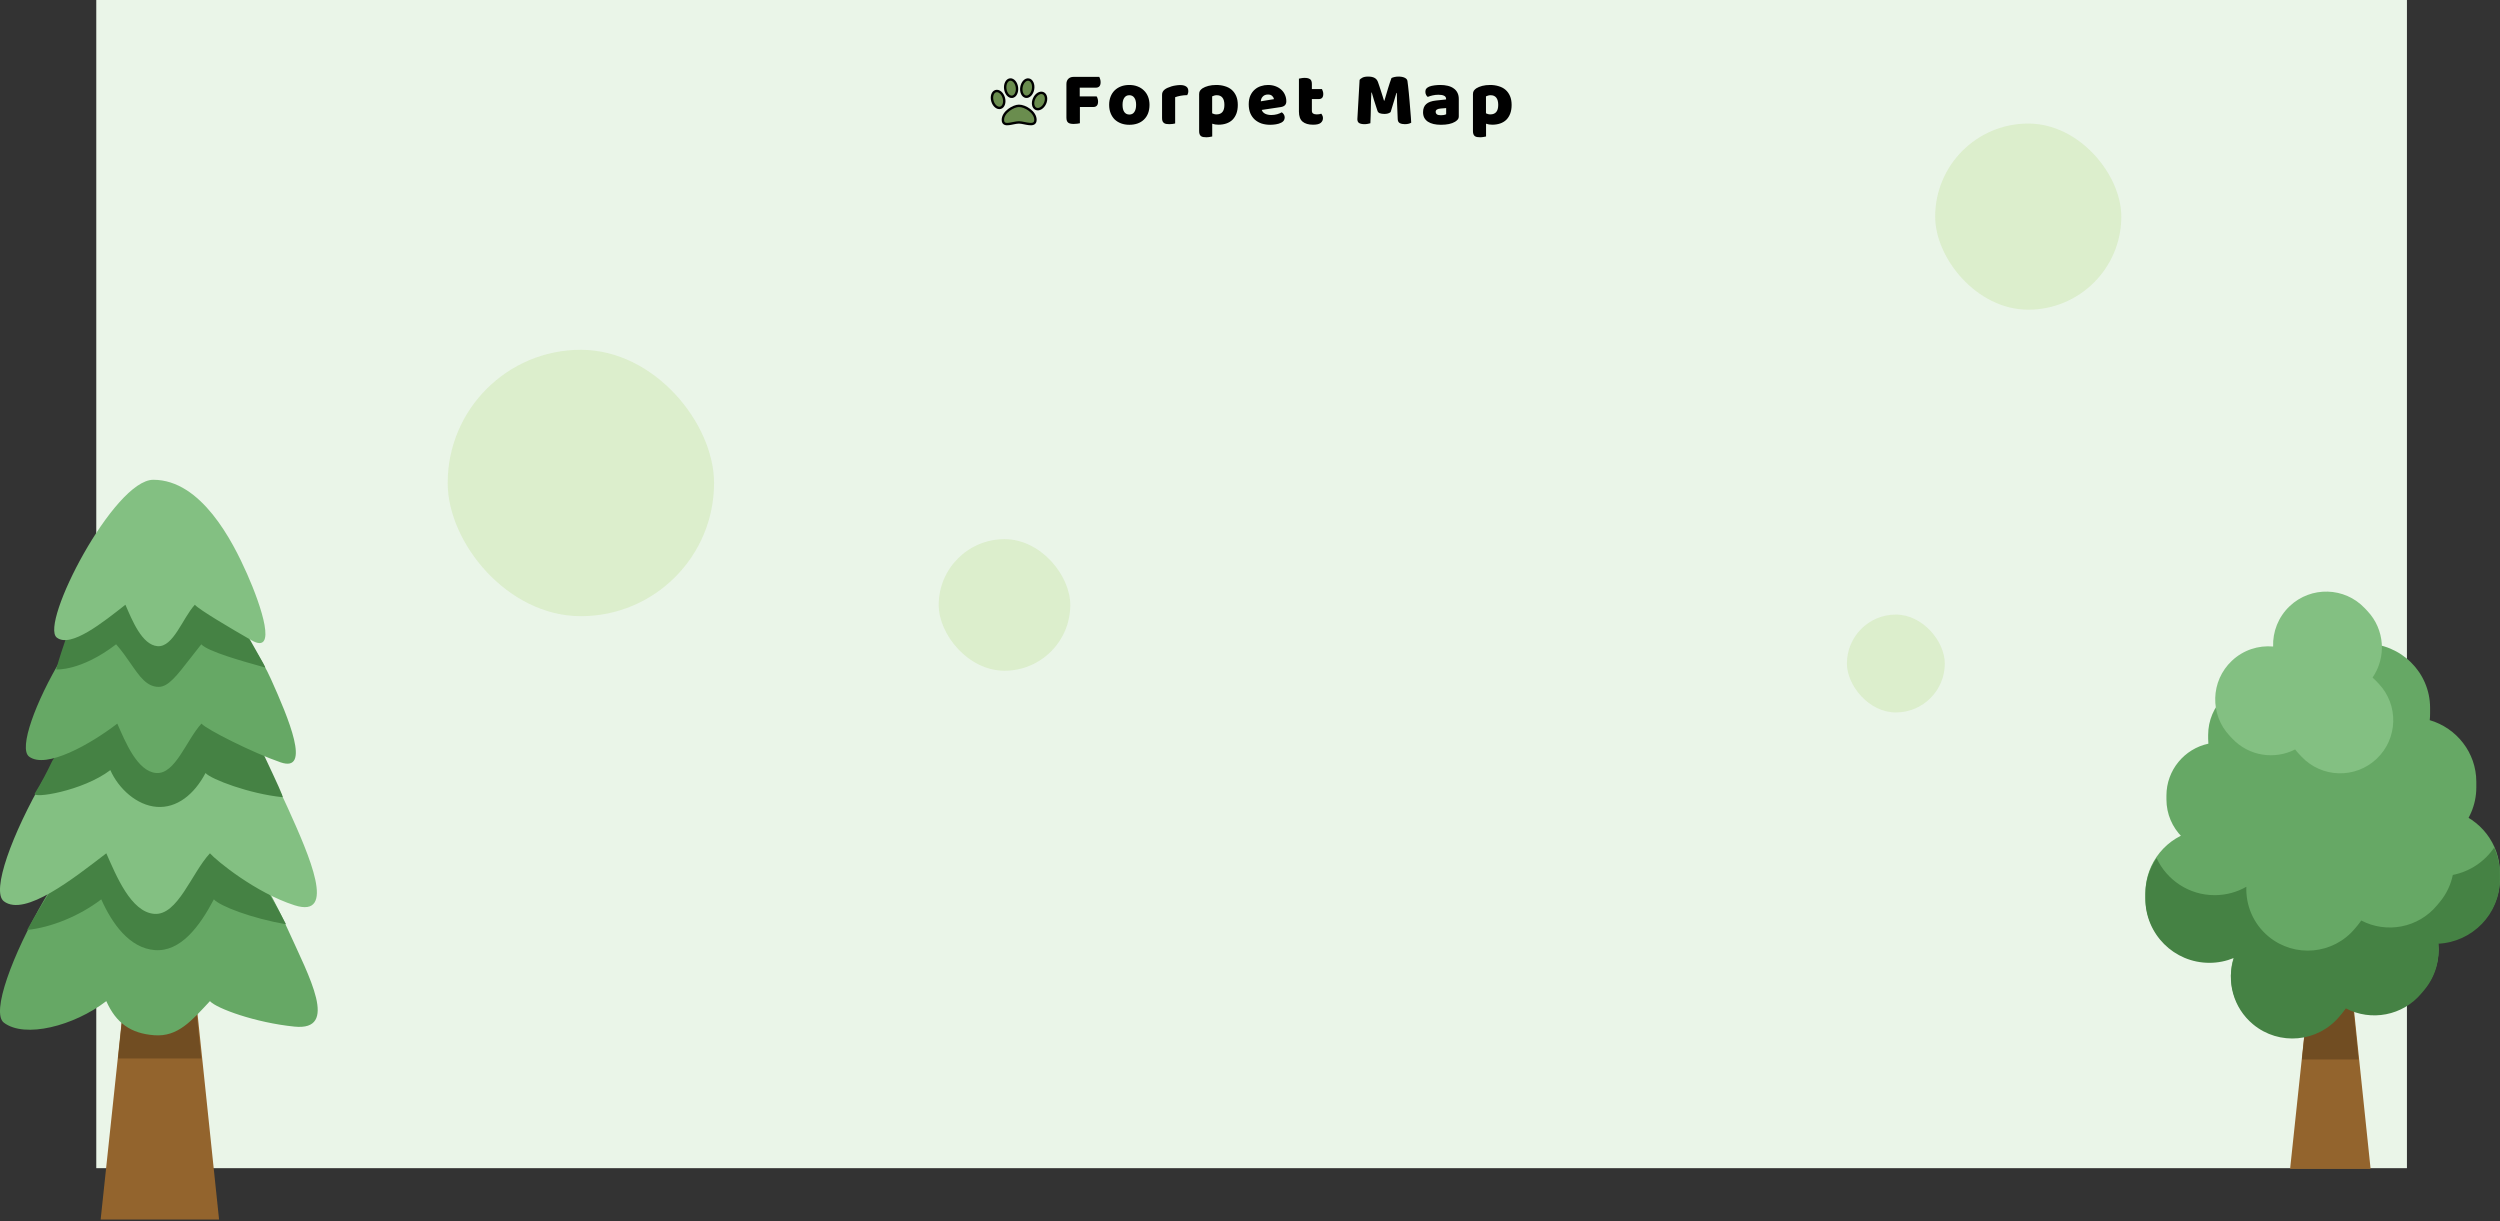 <svg width="1558" height="761" viewBox="0 0 1558 761" fill="none" xmlns="http://www.w3.org/2000/svg">
<rect x="0" y="0" width="1558" height="761" fill="#333333" stroke="none"/>
<rect x="60" width="1440" height="728" fill="#EAF5E8"/>
<rect x="279" y="218" width="166" height="166" rx="83" fill="#CDE7AC" fill-opacity="0.47"/>
<rect x="585" y="336" width="82" height="82" rx="41" fill="#CDE7AC" fill-opacity="0.47"/>
<rect x="1206" y="77" width="116" height="116" rx="58" fill="#CDE7AC" fill-opacity="0.47"/>
<rect x="1151" y="383" width="61" height="61" rx="30.5" fill="#CDE7AC" fill-opacity="0.47"/>
<path d="M685.038 47.912C685.262 48.264 685.454 48.744 685.614 49.352C685.806 49.928 685.902 50.536 685.902 51.176C685.902 52.424 685.63 53.32 685.086 53.864C684.574 54.376 683.87 54.632 682.974 54.632H672.894V60.056H683.406C683.662 60.408 683.87 60.872 684.03 61.448C684.222 62.024 684.318 62.632 684.318 63.272C684.318 64.488 684.046 65.368 683.502 65.912C682.99 66.424 682.286 66.68 681.39 66.68H672.99V76.808C672.638 76.904 672.078 77 671.31 77.096C670.574 77.192 669.838 77.24 669.102 77.24C668.366 77.24 667.71 77.176 667.134 77.048C666.59 76.952 666.126 76.76 665.742 76.472C665.358 76.184 665.07 75.784 664.878 75.272C664.686 74.76 664.59 74.088 664.59 73.256V52.376C664.59 51 664.99 49.912 665.79 49.112C666.59 48.312 667.678 47.912 669.054 47.912H685.038ZM716.372 65.336C716.372 67.32 716.068 69.096 715.46 70.664C714.852 72.2 713.988 73.496 712.868 74.552C711.78 75.608 710.468 76.408 708.932 76.952C707.396 77.496 705.684 77.768 703.796 77.768C701.908 77.768 700.196 77.48 698.66 76.904C697.124 76.328 695.796 75.512 694.676 74.456C693.588 73.368 692.74 72.056 692.132 70.52C691.524 68.984 691.22 67.256 691.22 65.336C691.22 63.448 691.524 61.736 692.132 60.2C692.74 58.664 693.588 57.368 694.676 56.312C695.796 55.224 697.124 54.392 698.66 53.816C700.196 53.24 701.908 52.952 703.796 52.952C705.684 52.952 707.396 53.256 708.932 53.864C710.468 54.44 711.78 55.272 712.868 56.36C713.988 57.416 714.852 58.712 715.46 60.248C716.068 61.784 716.372 63.48 716.372 65.336ZM699.572 65.336C699.572 67.288 699.94 68.792 700.676 69.848C701.444 70.872 702.5 71.384 703.844 71.384C705.188 71.384 706.212 70.856 706.916 69.8C707.652 68.744 708.02 67.256 708.02 65.336C708.02 63.416 707.652 61.944 706.916 60.92C706.18 59.864 705.14 59.336 703.796 59.336C702.452 59.336 701.412 59.864 700.676 60.92C699.94 61.944 699.572 63.416 699.572 65.336ZM732.353 76.952C732.033 77.048 731.521 77.144 730.817 77.24C730.145 77.336 729.441 77.384 728.705 77.384C728.001 77.384 727.361 77.336 726.785 77.24C726.241 77.144 725.777 76.952 725.393 76.664C725.009 76.376 724.705 75.992 724.481 75.512C724.289 75 724.193 74.344 724.193 73.544V59.144C724.193 58.408 724.321 57.784 724.577 57.272C724.865 56.728 725.265 56.248 725.777 55.832C726.289 55.416 726.913 55.048 727.649 54.728C728.417 54.376 729.233 54.072 730.097 53.816C730.961 53.56 731.857 53.368 732.785 53.24C733.713 53.08 734.641 53 735.569 53C737.105 53 738.321 53.304 739.217 53.912C740.113 54.488 740.561 55.448 740.561 56.792C740.561 57.24 740.497 57.688 740.369 58.136C740.241 58.552 740.081 58.936 739.889 59.288C739.217 59.288 738.529 59.32 737.825 59.384C737.121 59.448 736.433 59.544 735.761 59.672C735.089 59.8 734.449 59.944 733.841 60.104C733.265 60.232 732.769 60.392 732.353 60.584V76.952ZM758.002 52.952C759.922 52.952 761.698 53.208 763.33 53.72C764.994 54.2 766.418 54.952 767.602 55.976C768.786 57 769.714 58.296 770.387 59.864C771.058 61.4 771.394 63.24 771.394 65.384C771.394 67.432 771.106 69.224 770.53 70.76C769.954 72.296 769.138 73.592 768.082 74.648C767.026 75.672 765.746 76.44 764.242 76.952C762.77 77.464 761.122 77.72 759.298 77.72C757.922 77.72 756.642 77.512 755.458 77.096V85.064C755.138 85.16 754.626 85.256 753.922 85.352C753.218 85.48 752.498 85.544 751.762 85.544C751.058 85.544 750.418 85.496 749.842 85.4C749.298 85.304 748.834 85.112 748.45 84.824C748.066 84.536 747.778 84.136 747.586 83.624C747.394 83.144 747.298 82.504 747.298 81.704V58.664C747.298 57.8 747.474 57.096 747.826 56.552C748.21 56.008 748.722 55.512 749.362 55.064C750.354 54.424 751.586 53.912 753.058 53.528C754.53 53.144 756.178 52.952 758.002 52.952ZM758.098 71.288C761.394 71.288 763.042 69.32 763.042 65.384C763.042 63.336 762.626 61.816 761.794 60.824C760.994 59.832 759.826 59.336 758.29 59.336C757.682 59.336 757.138 59.416 756.658 59.576C756.178 59.704 755.762 59.864 755.41 60.056V70.616C755.794 70.808 756.21 70.968 756.658 71.096C757.106 71.224 757.586 71.288 758.098 71.288ZM791.553 77.768C789.665 77.768 787.905 77.512 786.273 77C784.673 76.456 783.265 75.656 782.049 74.6C780.865 73.544 779.921 72.216 779.217 70.616C778.545 69.016 778.209 67.144 778.209 65C778.209 62.888 778.545 61.08 779.217 59.576C779.921 58.04 780.833 56.792 781.953 55.832C783.073 54.84 784.353 54.12 785.793 53.672C787.233 53.192 788.705 52.952 790.209 52.952C791.905 52.952 793.441 53.208 794.817 53.72C796.225 54.232 797.425 54.936 798.417 55.832C799.441 56.728 800.225 57.8 800.769 59.048C801.345 60.296 801.633 61.656 801.633 63.128C801.633 64.216 801.329 65.048 800.721 65.624C800.113 66.2 799.265 66.568 798.177 66.728L786.321 68.504C786.673 69.56 787.393 70.36 788.481 70.904C789.569 71.416 790.817 71.672 792.225 71.672C793.537 71.672 794.769 71.512 795.921 71.192C797.105 70.84 798.065 70.44 798.801 69.992C799.313 70.312 799.745 70.76 800.097 71.336C800.449 71.912 800.625 72.52 800.625 73.16C800.625 74.6 799.953 75.672 798.609 76.376C797.585 76.92 796.433 77.288 795.153 77.48C793.873 77.672 792.673 77.768 791.553 77.768ZM790.209 58.904C789.441 58.904 788.769 59.032 788.193 59.288C787.649 59.544 787.201 59.88 786.849 60.296C786.497 60.68 786.225 61.128 786.033 61.64C785.873 62.12 785.777 62.616 785.745 63.128L793.953 61.784C793.857 61.144 793.505 60.504 792.897 59.864C792.289 59.224 791.393 58.904 790.209 58.904ZM817.56 68.984C817.56 69.816 817.816 70.408 818.328 70.76C818.872 71.112 819.624 71.288 820.584 71.288C821.064 71.288 821.56 71.256 822.072 71.192C822.584 71.096 823.032 70.984 823.416 70.856C823.704 71.208 823.944 71.608 824.136 72.056C824.36 72.472 824.472 72.984 824.472 73.592C824.472 74.808 824.008 75.8 823.08 76.568C822.184 77.336 820.584 77.72 818.28 77.72C815.464 77.72 813.288 77.08 811.752 75.8C810.248 74.52 809.496 72.44 809.496 69.56V49.016C809.848 48.92 810.344 48.824 810.984 48.728C811.656 48.6 812.36 48.536 813.096 48.536C814.504 48.536 815.592 48.792 816.36 49.304C817.16 49.784 817.56 50.824 817.56 52.424V55.496H823.848C824.04 55.848 824.216 56.296 824.376 56.84C824.568 57.352 824.664 57.928 824.664 58.568C824.664 59.688 824.408 60.504 823.896 61.016C823.416 61.496 822.76 61.736 821.928 61.736H817.56V68.984ZM866.645 69.848C866.229 70.2 865.685 70.488 865.013 70.712C864.373 70.904 863.621 71 862.757 71C861.605 71 860.645 70.856 859.877 70.568C859.141 70.28 858.661 69.784 858.437 69.08C857.541 66.264 856.805 63.992 856.229 62.264C855.653 60.504 855.205 58.968 854.885 57.656H854.645C854.549 59.544 854.469 61.272 854.405 62.84C854.373 64.376 854.341 65.88 854.309 67.352C854.309 68.824 854.277 70.312 854.213 71.816C854.181 73.32 854.117 74.984 854.021 76.808C853.605 76.968 853.061 77.096 852.389 77.192C851.717 77.32 851.045 77.384 850.373 77.384C848.965 77.384 847.861 77.16 847.061 76.712C846.293 76.264 845.909 75.448 845.909 74.264L847.301 49.784C847.557 49.368 848.117 48.92 848.981 48.44C849.845 47.96 851.061 47.72 852.629 47.72C854.325 47.72 855.653 47.992 856.613 48.536C857.573 49.048 858.277 49.896 858.725 51.08C859.013 51.848 859.317 52.728 859.637 53.72C859.989 54.712 860.325 55.736 860.645 56.792C860.997 57.848 861.333 58.904 861.653 59.96C861.973 60.984 862.261 61.912 862.517 62.744H862.757C863.525 60.056 864.293 57.464 865.061 54.968C865.829 52.44 866.533 50.328 867.173 48.632C867.653 48.376 868.261 48.168 868.997 48.008C869.765 47.816 870.613 47.72 871.541 47.72C873.109 47.72 874.389 47.96 875.381 48.44C876.373 48.888 876.949 49.544 877.109 50.408C877.237 51.048 877.365 52.04 877.493 53.384C877.653 54.696 877.813 56.184 877.973 57.848C878.133 59.512 878.293 61.272 878.453 63.128C878.613 64.984 878.757 66.776 878.885 68.504C879.045 70.2 879.173 71.768 879.269 73.208C879.365 74.616 879.429 75.704 879.461 76.472C878.917 76.792 878.341 77.016 877.733 77.144C877.157 77.304 876.405 77.384 875.477 77.384C874.261 77.384 873.237 77.176 872.405 76.76C871.573 76.344 871.125 75.528 871.061 74.312C870.869 70.824 870.741 67.688 870.677 64.904C870.645 62.12 870.581 59.784 870.485 57.896H870.245C869.925 59.144 869.461 60.712 868.853 62.6C868.245 64.488 867.509 66.904 866.645 69.848ZM897.983 71.816C898.527 71.816 899.119 71.768 899.759 71.672C900.431 71.544 900.927 71.384 901.247 71.192V67.352L897.791 67.64C896.895 67.704 896.159 67.896 895.583 68.216C895.007 68.536 894.719 69.016 894.719 69.656C894.719 70.296 894.959 70.824 895.439 71.24C895.951 71.624 896.799 71.816 897.983 71.816ZM897.599 52.952C899.327 52.952 900.895 53.128 902.303 53.48C903.743 53.832 904.959 54.376 905.951 55.112C906.975 55.816 907.759 56.728 908.303 57.848C908.847 58.936 909.119 60.232 909.119 61.736V72.488C909.119 73.32 908.879 74.008 908.399 74.552C907.951 75.064 907.407 75.512 906.767 75.896C904.687 77.144 901.759 77.768 897.983 77.768C896.287 77.768 894.751 77.608 893.375 77.288C892.031 76.968 890.863 76.488 889.871 75.848C888.911 75.208 888.159 74.392 887.615 73.4C887.103 72.408 886.847 71.256 886.847 69.944C886.847 67.736 887.503 66.04 888.815 64.856C890.127 63.672 892.159 62.936 894.911 62.648L901.199 61.976V61.64C901.199 60.712 900.783 60.056 899.951 59.672C899.151 59.256 897.983 59.048 896.447 59.048C895.231 59.048 894.047 59.176 892.895 59.432C891.743 59.688 890.703 60.008 889.775 60.392C889.359 60.104 889.007 59.672 888.719 59.096C888.431 58.488 888.287 57.864 888.287 57.224C888.287 56.392 888.479 55.736 888.863 55.256C889.279 54.744 889.903 54.312 890.735 53.96C891.663 53.608 892.751 53.352 893.999 53.192C895.279 53.032 896.479 52.952 897.599 52.952ZM928.652 52.952C930.572 52.952 932.348 53.208 933.98 53.72C935.644 54.2 937.068 54.952 938.252 55.976C939.436 57 940.364 58.296 941.036 59.864C941.708 61.4 942.044 63.24 942.044 65.384C942.044 67.432 941.756 69.224 941.18 70.76C940.604 72.296 939.788 73.592 938.732 74.648C937.676 75.672 936.396 76.44 934.892 76.952C933.42 77.464 931.772 77.72 929.948 77.72C928.572 77.72 927.292 77.512 926.108 77.096V85.064C925.788 85.16 925.276 85.256 924.572 85.352C923.868 85.48 923.148 85.544 922.412 85.544C921.708 85.544 921.068 85.496 920.492 85.4C919.948 85.304 919.484 85.112 919.1 84.824C918.716 84.536 918.428 84.136 918.236 83.624C918.044 83.144 917.948 82.504 917.948 81.704V58.664C917.948 57.8 918.124 57.096 918.476 56.552C918.86 56.008 919.372 55.512 920.012 55.064C921.004 54.424 922.236 53.912 923.708 53.528C925.18 53.144 926.828 52.952 928.652 52.952ZM928.748 71.288C932.044 71.288 933.692 69.32 933.692 65.384C933.692 63.336 933.276 61.816 932.444 60.824C931.644 59.832 930.476 59.336 928.94 59.336C928.332 59.336 927.788 59.416 927.308 59.576C926.828 59.704 926.412 59.864 926.06 60.056V70.616C926.444 70.808 926.86 70.968 927.308 71.096C927.756 71.224 928.236 71.288 928.748 71.288Z" fill="black"/>
<path d="M630.813 60.312C632.818 60.055 634.134 57.44 633.751 54.472C633.368 51.503 631.432 49.305 629.426 49.562C627.42 49.82 626.104 52.435 626.487 55.403C626.87 58.372 628.807 60.57 630.813 60.312Z" fill="#6A8D4E" stroke="black" stroke-width="1.5" stroke-miterlimit="10"/>
<path d="M623.5 67.172C625.456 66.617 626.381 63.846 625.564 60.983C624.747 58.119 622.499 56.247 620.543 56.801C618.586 57.356 617.662 60.127 618.479 62.991C619.295 65.855 621.543 67.727 623.5 67.172Z" fill="#6A8D4E" stroke="black" stroke-width="1.5" stroke-miterlimit="10"/>
<path d="M643.804 55.526C644.289 52.574 643.062 49.917 641.065 49.59C639.067 49.264 637.054 51.393 636.57 54.344C636.085 57.296 637.311 59.953 639.309 60.279C641.307 60.606 643.319 58.477 643.804 55.526Z" fill="#6A8D4E" stroke="black" stroke-width="1.5" stroke-miterlimit="10"/>
<path d="M651.235 64.494C652.464 61.811 651.947 58.947 650.081 58.097C648.214 57.247 645.705 58.733 644.476 61.416C643.246 64.099 643.763 66.963 645.629 67.813C647.496 68.663 650.005 67.177 651.235 64.494Z" fill="#6A8D4E" stroke="black" stroke-width="1.5" stroke-miterlimit="10"/>
<path d="M645.29 74.685C645.29 79.508 638.588 76.289 635.012 76.289C631.079 76.289 625 79.508 625 74.685C625 69.861 631.569 65.95 635.012 65.95C638.946 65.95 645.29 69.861 645.29 74.685Z" fill="#6A8D4E" stroke="black" stroke-width="1.5" stroke-miterlimit="10"/>
<path d="M85.84 542.647H113.764L136.522 760.023H62.722L85.84 542.647Z" fill="#93642D"/>
<path d="M85.638 542.647H113.38L125.442 659.646H73.577L85.638 542.647Z" fill="#714D22"/>
<path d="M183.501 639.786C211.339 642.592 192.895 609.115 179.438 579.345C165.982 549.576 136.869 493.576 92.182 493.576C55.564 493.576 -13.825 624.975 2.425 637.338C15.425 647.229 45.94 639.468 66.252 623.9C72.346 637.636 81.546 644.066 96.171 645.165C110.796 646.264 119.326 636.263 130.836 623.9C134.898 628.479 159.215 637.338 183.501 639.786Z" fill="#66A865"/>
<path fill-rule="evenodd" clip-rule="evenodd" d="M178.252 576.017C161.472 542.991 132.465 499.224 91.287 499.224C70.108 499.224 38.838 539.683 16.887 579.551C31.827 578.04 49.562 570.851 63.115 560.463C69.736 575.387 80.605 590.906 96.494 592.1C112.383 593.294 124.236 577.723 133.284 560.463C137.01 564.663 156.419 572.177 178.252 576.017Z" fill="#458244"/>
<path d="M183.501 564.146C210.143 572.69 192.895 533.474 179.438 503.705C165.982 473.936 136.869 417.935 92.182 417.935C55.564 417.935 -13.825 549.335 2.425 561.698C15.425 571.588 45.94 547.347 66.252 531.779C72.346 545.515 81.546 568.425 96.171 569.524C110.796 570.623 119.326 544.142 130.836 531.779C134.898 536.358 159.215 556.357 183.501 564.146Z" fill="#83C082"/>
<path fill-rule="evenodd" clip-rule="evenodd" d="M165.691 473.109C172.139 486.84 176.858 496.89 176.101 496.813C155.461 494.74 131.53 485.628 128.078 481.75C121.001 495.205 110.129 503.775 97.7 502.844C85.271 501.914 73.93 491.561 68.751 479.927C51.489 493.113 19.462 498.02 21.711 494.401C25.558 488.213 29.152 481.376 32.575 474.189C53.16 441.217 78.231 412.381 96.112 412.381C117.714 412.381 135.967 424.427 150.861 440.647C151.629 442.582 152.4 444.425 153.184 446.154C157.44 455.538 161.869 464.97 165.691 473.109Z" fill="#458244"/>
<path d="M174.895 475.1C194.194 481.733 179.793 447.515 168.865 423.235C157.937 398.954 130.36 360.669 94.161 358.095C60.309 355.689 4.897 461.398 18.093 471.481C28.65 479.548 56.608 463.645 73.103 450.948C78.052 462.151 85.524 480.837 97.4 481.733C109.277 482.63 116.204 461.031 125.552 450.948C128.851 454.682 157.687 469.185 174.895 475.1Z" fill="#66A865"/>
<path fill-rule="evenodd" clip-rule="evenodd" d="M159.327 404.946C163.255 411.876 165.66 416.118 165.246 416C164.351 415.744 163.247 415.436 161.984 415.083C151.34 412.108 129.388 405.973 125.443 401.526C123.032 404.55 120.854 407.36 118.861 409.932C110.031 421.326 104.811 428.062 98.907 428.062C91.495 428.062 87.087 421.692 81.479 413.587C78.851 409.789 75.959 405.609 72.371 401.526C50.303 418.441 34.98 417.206 34.98 417.206C34.98 417.206 43.131 387.007 57.409 359.694C70.408 344.986 83.276 335.185 93.701 335.185C106.518 335.185 118.155 339.425 128.612 346.262C128.761 346.587 128.911 346.916 129.061 347.249C138.669 368.504 151.797 391.663 159.327 404.946Z" fill="#458244"/>
<path d="M156.714 399.017C173.045 408.414 163.008 378.036 153.992 357.672C144.977 337.308 125.471 299 95.532 299C70.998 299 24.509 388.885 35.396 397.342C44.105 404.108 64.55 387.526 78.159 376.876C82.242 386.273 88.406 401.944 98.204 402.696C108.003 403.448 113.717 385.333 121.429 376.876C124.151 380.008 143.649 391.5 156.714 399.017Z" fill="#83C082"/>
<path d="M1442.91 580.706H1461.89L1477.36 728.477H1427.19L1442.91 580.706Z" fill="#93642D"/>
<path d="M1442.77 580.706H1461.63L1469.83 660.242H1434.57L1442.77 580.706Z" fill="#714D22"/>
<path fill-rule="evenodd" clip-rule="evenodd" d="M1368.34 510.967C1368.34 488.939 1386.2 471.081 1408.22 471.081C1430.25 471.081 1448.11 488.939 1448.11 510.967V513.816C1448.11 515.314 1448.03 516.791 1447.87 518.246C1464.47 523.071 1476.6 538.394 1476.6 556.551V559.4C1476.6 581.429 1458.74 599.286 1436.72 599.286C1424.8 599.286 1414.11 594.064 1406.8 585.783C1399.49 594.064 1388.8 599.286 1376.89 599.286C1354.86 599.286 1337 581.429 1337 559.4V556.551C1337 537.396 1350.5 521.394 1368.51 517.546C1368.4 516.318 1368.34 515.074 1368.34 513.816V510.967Z" fill="#66A865"/>
<path fill-rule="evenodd" clip-rule="evenodd" d="M1458.02 632.64C1444.5 648.901 1420.36 651.124 1404.09 637.604C1387.83 624.083 1385.61 599.941 1399.13 583.679L1400.88 581.576C1401.8 580.471 1402.77 579.431 1403.78 578.456C1394.48 564.705 1394.93 545.947 1406.08 532.543L1407.83 530.44C1421.35 514.178 1445.49 511.956 1461.75 525.476C1470.54 532.788 1475.23 543.206 1475.54 553.804C1486.02 552.177 1497.12 554.885 1505.92 562.197C1522.18 575.717 1524.4 599.859 1510.88 616.121L1509.13 618.224C1497.37 632.365 1477.58 635.889 1461.93 627.678C1461.26 628.654 1460.54 629.608 1459.77 630.537L1458.02 632.64Z" fill="#66A865"/>
<path fill-rule="evenodd" clip-rule="evenodd" d="M1448.46 497.784C1448.46 475.694 1466.7 457.786 1488.79 457.786C1510.88 457.786 1529.12 475.694 1529.12 497.784V501.327C1529.12 502.732 1529.04 504.121 1528.9 505.488C1545.58 510.357 1557.92 525.7 1557.92 543.874V547.418C1557.92 569.508 1539.69 587.416 1517.6 587.416C1505.62 587.416 1494.77 582.149 1487.35 573.804C1479.93 582.149 1469.08 587.416 1457.1 587.416C1435.01 587.416 1416.77 569.508 1416.77 547.418V543.874C1416.77 524.693 1430.52 508.665 1448.61 504.777C1448.51 503.64 1448.46 502.489 1448.46 501.327V497.784Z" fill="#66A865"/>
<path fill-rule="evenodd" clip-rule="evenodd" d="M1433.77 441.099C1433.77 419.009 1452.01 401.101 1474.1 401.101C1496.19 401.101 1514.43 419.009 1514.43 441.099V444.643C1514.43 446.048 1514.36 447.436 1514.21 448.804C1530.89 453.672 1543.24 469.015 1543.24 487.19V490.733C1543.24 512.823 1525 530.731 1502.91 530.731C1490.93 530.731 1480.08 525.464 1472.66 517.12C1465.24 525.464 1454.39 530.731 1442.41 530.731C1420.32 530.731 1402.08 512.823 1402.08 490.733V487.19C1402.08 468.008 1415.84 451.98 1433.92 448.092C1433.82 446.955 1433.77 445.805 1433.77 444.643V441.099Z" fill="#66A865"/>
<path fill-rule="evenodd" clip-rule="evenodd" d="M1376.12 458.006C1376.12 439.731 1390.93 424.916 1409.21 424.916C1427.49 424.916 1442.3 439.731 1442.3 458.006V460.37C1442.3 461.612 1442.23 462.838 1442.1 464.045C1455.87 468.048 1465.94 480.76 1465.94 495.824V498.188C1465.94 516.463 1451.12 531.278 1432.85 531.278C1422.96 531.278 1414.09 526.946 1408.03 520.076C1401.96 526.946 1393.09 531.278 1383.21 531.278C1364.93 531.278 1350.12 516.463 1350.12 498.188V495.824C1350.12 479.932 1361.32 466.656 1376.26 463.464C1376.17 462.446 1376.12 461.413 1376.12 460.37V458.006Z" fill="#66A865"/>
<path fill-rule="evenodd" clip-rule="evenodd" d="M1482.44 426.114C1494.99 439.397 1494.4 460.341 1481.11 472.892C1467.83 485.444 1446.89 484.851 1434.33 471.568L1432.71 469.85C1431.86 468.947 1431.07 468.009 1430.33 467.041C1417.57 473.59 1401.53 471.263 1391.18 460.314L1389.56 458.596C1377.01 445.313 1377.6 424.369 1390.88 411.818C1398.07 405.03 1407.49 402.086 1416.61 402.915C1416.3 393.757 1419.78 384.515 1426.96 377.727C1440.24 365.175 1461.19 365.768 1473.74 379.052L1475.36 380.77C1486.28 392.321 1487.25 409.664 1478.58 422.245C1479.35 422.921 1480.1 423.638 1480.81 424.396L1482.44 426.114Z" fill="#83C082"/>
<path fill-rule="evenodd" clip-rule="evenodd" d="M1554.36 528.222C1548.47 536.903 1539.25 543.182 1528.59 545.254C1527.37 551.261 1524.69 557.061 1520.5 562.104L1518.75 564.207C1506.99 578.348 1487.2 581.873 1471.55 573.661C1470.88 574.637 1470.16 575.591 1469.39 576.52L1467.64 578.623C1454.12 594.884 1429.98 597.107 1413.71 583.587C1404.19 575.672 1399.49 564.115 1399.93 552.631C1394.1 555.962 1387.36 557.865 1380.17 557.865C1364.13 557.865 1350.31 548.404 1343.97 534.761C1339.57 541.172 1337 548.934 1337 557.296V560.145C1337 582.173 1354.86 600.031 1376.89 600.031C1382.3 600.031 1387.46 598.952 1392.17 596.997C1387.44 611.479 1391.67 628.016 1404.09 638.348C1420.36 651.868 1444.5 649.646 1458.02 633.384L1459.77 631.281C1460.54 630.353 1461.26 629.399 1461.93 628.422C1477.58 636.634 1497.37 633.109 1509.13 618.968L1510.88 616.865C1517.81 608.524 1520.61 598.108 1519.49 588.116C1540.72 587.129 1557.92 569.618 1557.92 548.163V544.619C1557.92 538.776 1556.65 533.225 1554.36 528.222Z" fill="#458244"/>
</svg>
